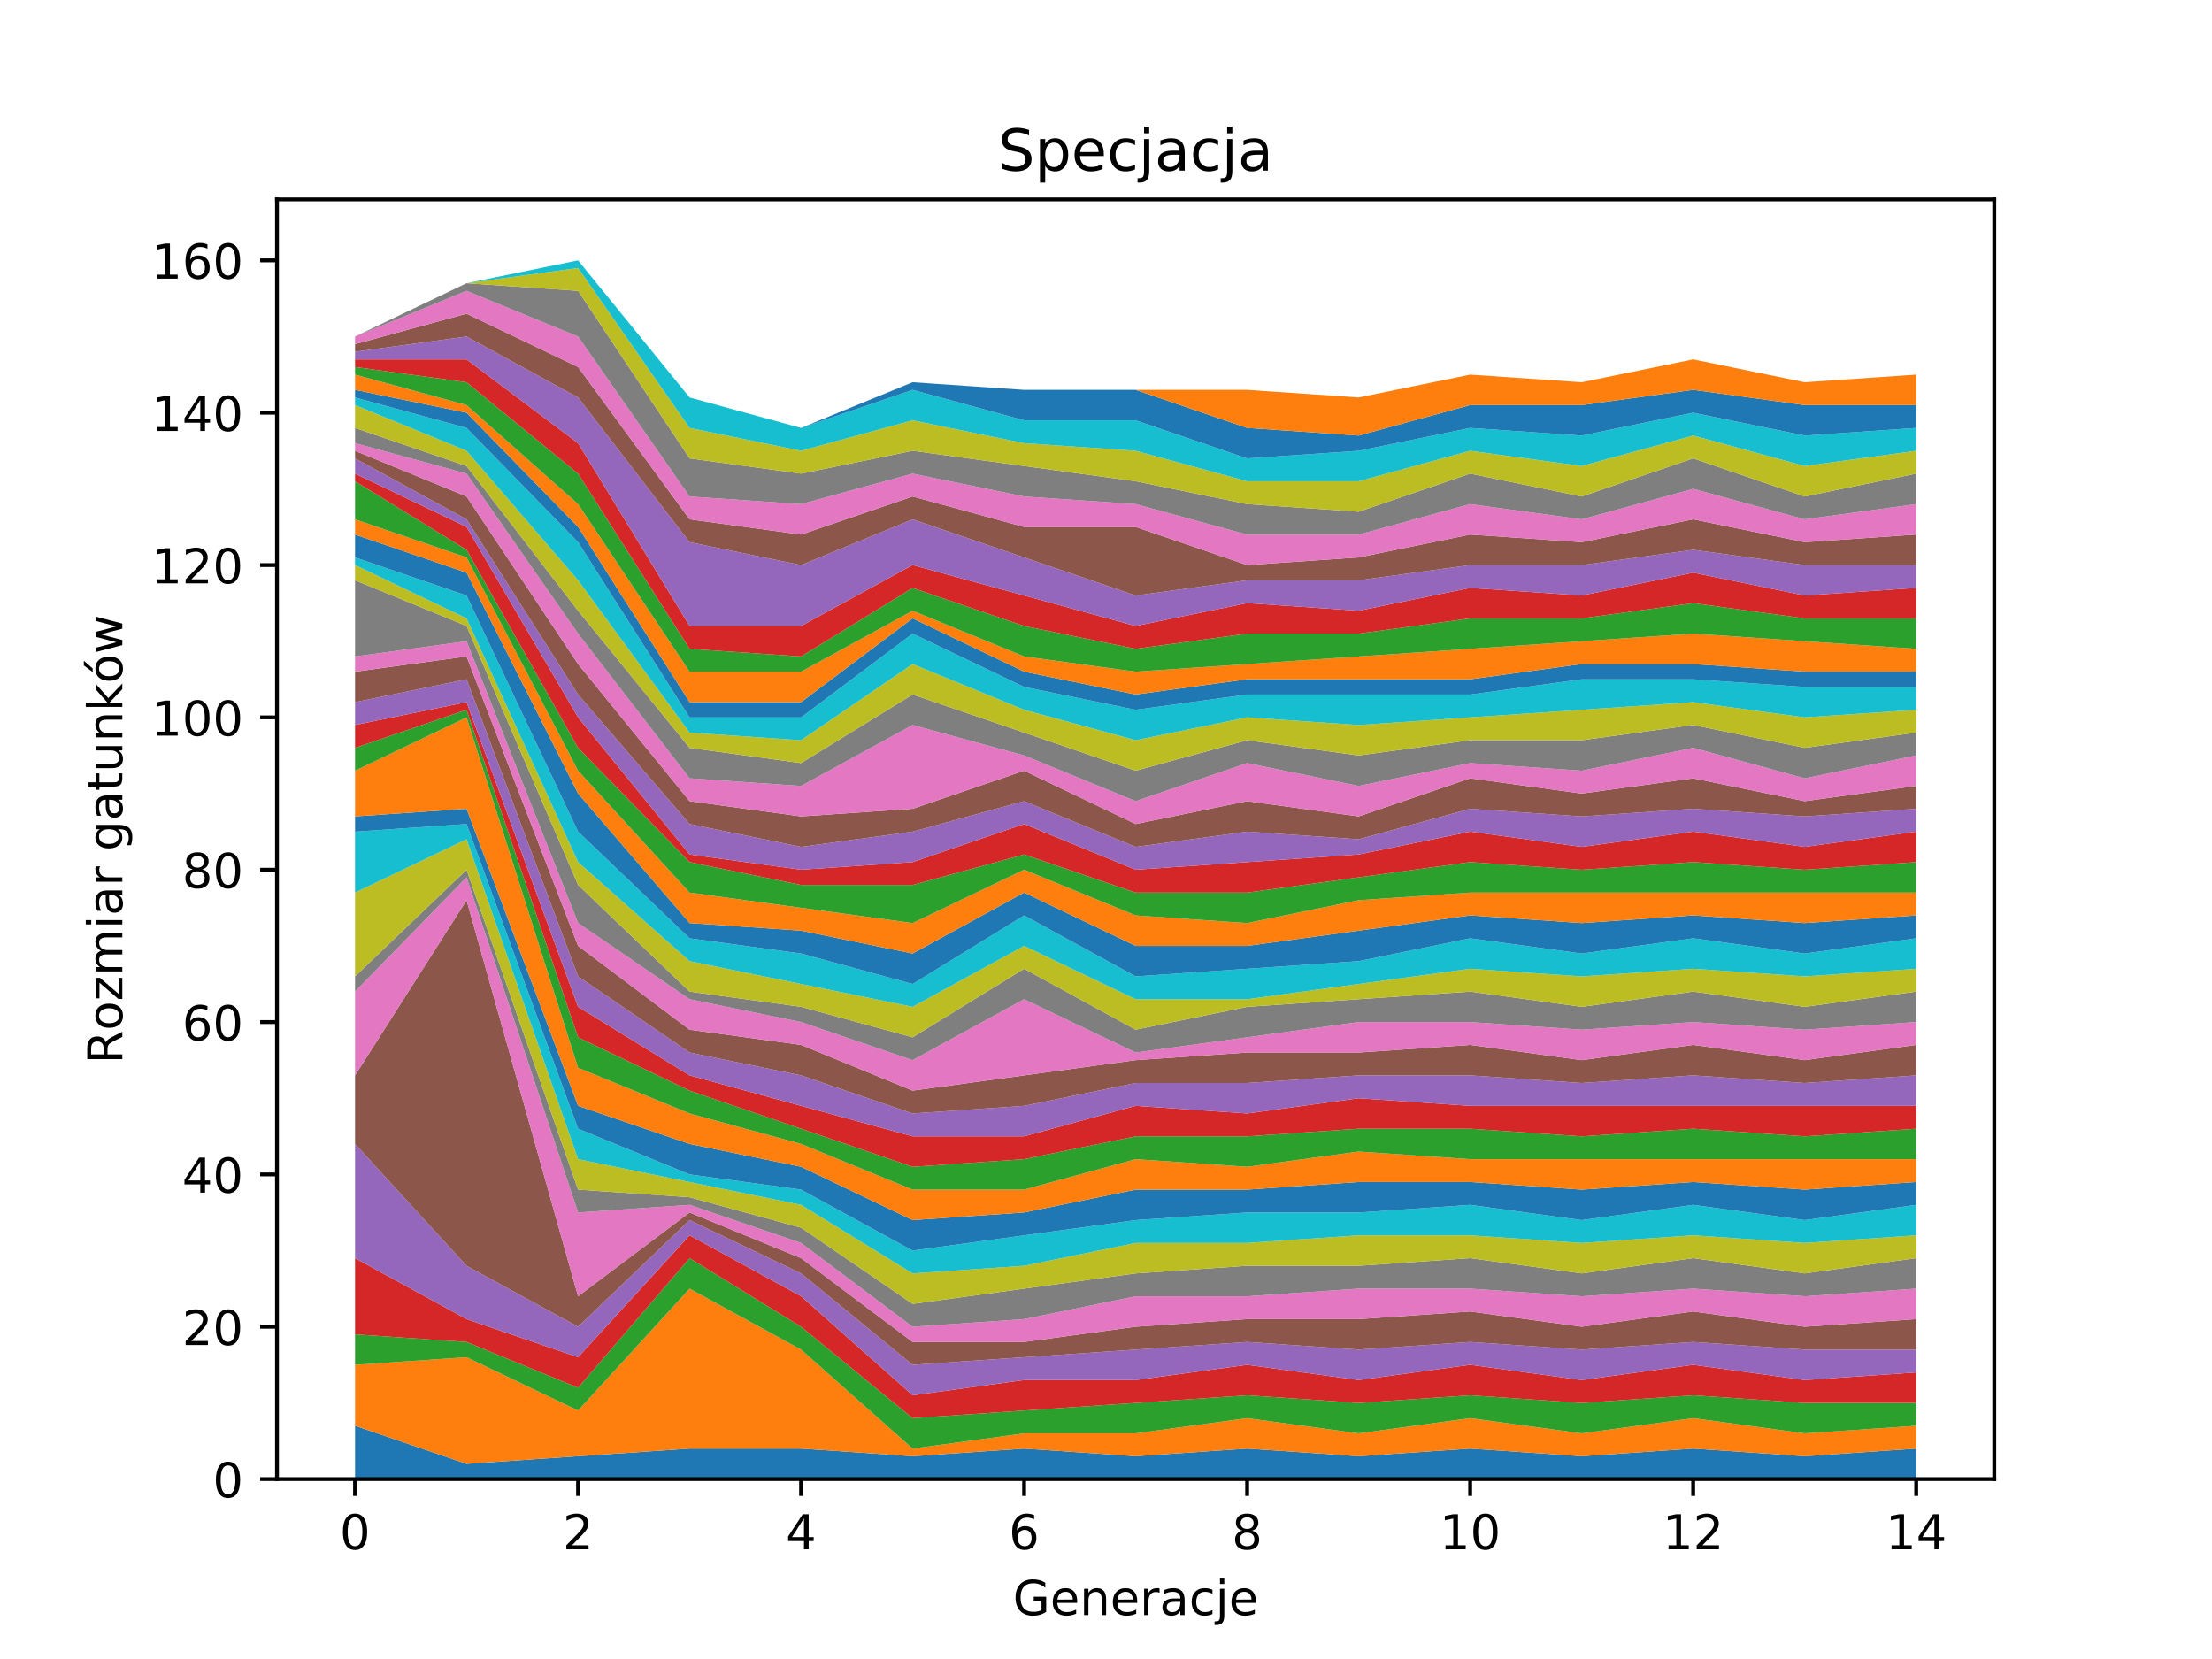 <?xml version="1.0" encoding="utf-8" standalone="no"?>
<!DOCTYPE svg PUBLIC "-//W3C//DTD SVG 1.1//EN"
  "http://www.w3.org/Graphics/SVG/1.1/DTD/svg11.dtd">
<!-- Created with matplotlib (http://matplotlib.org/) -->
<svg height="345pt" version="1.1" viewBox="0 0 460 345" width="460pt" xmlns="http://www.w3.org/2000/svg" xmlns:xlink="http://www.w3.org/1999/xlink">
 <defs>
  <style type="text/css">
*{stroke-linecap:butt;stroke-linejoin:round;}
  </style>
 </defs>
 <g id="figure_1">
  <g id="patch_1">
   <path d="M 0 345.6 
L 460.8 345.6 
L 460.8 0 
L 0 0 
z
" style="fill:#ffffff;"/>
  </g>
  <g id="axes_1">
   <g id="patch_2">
    <path d="M 57.6 307.584 
L 414.72 307.584 
L 414.72 41.472 
L 57.6 41.472 
z
" style="fill:#ffffff;"/>
   </g>
   <g id="PolyCollection_1">
    <path clip-path="url(#pd13e30956d)" d="M 73.833 296.496 
L 73.833 307.584 
L 97.022 307.584 
L 120.212 307.584 
L 143.402 307.584 
L 166.591 307.584 
L 189.781 307.584 
L 212.97 307.584 
L 236.16 307.584 
L 259.35 307.584 
L 282.539 307.584 
L 305.729 307.584 
L 328.918 307.584 
L 352.108 307.584 
L 375.298 307.584 
L 398.487 307.584 
L 398.487 301.248 
L 398.487 301.248 
L 375.298 302.832 
L 352.108 301.248 
L 328.918 302.832 
L 305.729 301.248 
L 282.539 302.832 
L 259.35 301.248 
L 236.16 302.832 
L 212.97 301.248 
L 189.781 302.832 
L 166.591 301.248 
L 143.402 301.248 
L 120.212 302.832 
L 97.022 304.416 
L 73.833 296.496 
z
" style="fill:#1f77b4;"/>
   </g>
   <g id="PolyCollection_2">
    <path clip-path="url(#pd13e30956d)" d="M 73.833 283.824 
L 73.833 296.496 
L 97.022 304.416 
L 120.212 302.832 
L 143.402 301.248 
L 166.591 301.248 
L 189.781 302.832 
L 212.97 301.248 
L 236.16 302.832 
L 259.35 301.248 
L 282.539 302.832 
L 305.729 301.248 
L 328.918 302.832 
L 352.108 301.248 
L 375.298 302.832 
L 398.487 301.248 
L 398.487 296.496 
L 398.487 296.496 
L 375.298 298.08 
L 352.108 294.912 
L 328.918 298.08 
L 305.729 294.912 
L 282.539 298.08 
L 259.35 294.912 
L 236.16 298.08 
L 212.97 298.08 
L 189.781 301.248 
L 166.591 280.656 
L 143.402 267.984 
L 120.212 293.328 
L 97.022 282.24 
L 73.833 283.824 
z
" style="fill:#ff7f0e;"/>
   </g>
   <g id="PolyCollection_3">
    <path clip-path="url(#pd13e30956d)" d="M 73.833 277.488 
L 73.833 283.824 
L 97.022 282.24 
L 120.212 293.328 
L 143.402 267.984 
L 166.591 280.656 
L 189.781 301.248 
L 212.97 298.08 
L 236.16 298.08 
L 259.35 294.912 
L 282.539 298.08 
L 305.729 294.912 
L 328.918 298.08 
L 352.108 294.912 
L 375.298 298.08 
L 398.487 296.496 
L 398.487 291.744 
L 398.487 291.744 
L 375.298 291.744 
L 352.108 290.16 
L 328.918 291.744 
L 305.729 290.16 
L 282.539 291.744 
L 259.35 290.16 
L 236.16 291.744 
L 212.97 293.328 
L 189.781 294.912 
L 166.591 275.904 
L 143.402 261.648 
L 120.212 288.576 
L 97.022 279.072 
L 73.833 277.488 
z
" style="fill:#2ca02c;"/>
   </g>
   <g id="PolyCollection_4">
    <path clip-path="url(#pd13e30956d)" d="M 73.833 261.648 
L 73.833 277.488 
L 97.022 279.072 
L 120.212 288.576 
L 143.402 261.648 
L 166.591 275.904 
L 189.781 294.912 
L 212.97 293.328 
L 236.16 291.744 
L 259.35 290.16 
L 282.539 291.744 
L 305.729 290.16 
L 328.918 291.744 
L 352.108 290.16 
L 375.298 291.744 
L 398.487 291.744 
L 398.487 285.408 
L 398.487 285.408 
L 375.298 286.992 
L 352.108 283.824 
L 328.918 286.992 
L 305.729 283.824 
L 282.539 286.992 
L 259.35 283.824 
L 236.16 286.992 
L 212.97 286.992 
L 189.781 290.16 
L 166.591 269.568 
L 143.402 256.896 
L 120.212 282.24 
L 97.022 274.32 
L 73.833 261.648 
z
" style="fill:#d62728;"/>
   </g>
   <g id="PolyCollection_5">
    <path clip-path="url(#pd13e30956d)" d="M 73.833 237.888 
L 73.833 261.648 
L 97.022 274.32 
L 120.212 282.24 
L 143.402 256.896 
L 166.591 269.568 
L 189.781 290.16 
L 212.97 286.992 
L 236.16 286.992 
L 259.35 283.824 
L 282.539 286.992 
L 305.729 283.824 
L 328.918 286.992 
L 352.108 283.824 
L 375.298 286.992 
L 398.487 285.408 
L 398.487 280.656 
L 398.487 280.656 
L 375.298 280.656 
L 352.108 279.072 
L 328.918 280.656 
L 305.729 279.072 
L 282.539 280.656 
L 259.35 279.072 
L 236.16 280.656 
L 212.97 282.24 
L 189.781 283.824 
L 166.591 264.816 
L 143.402 253.728 
L 120.212 275.904 
L 97.022 263.232 
L 73.833 237.888 
z
" style="fill:#9467bd;"/>
   </g>
   <g id="PolyCollection_6">
    <path clip-path="url(#pd13e30956d)" d="M 73.833 223.632 
L 73.833 237.888 
L 97.022 263.232 
L 120.212 275.904 
L 143.402 253.728 
L 166.591 264.816 
L 189.781 283.824 
L 212.97 282.24 
L 236.16 280.656 
L 259.35 279.072 
L 282.539 280.656 
L 305.729 279.072 
L 328.918 280.656 
L 352.108 279.072 
L 375.298 280.656 
L 398.487 280.656 
L 398.487 274.32 
L 398.487 274.32 
L 375.298 275.904 
L 352.108 272.736 
L 328.918 275.904 
L 305.729 272.736 
L 282.539 274.32 
L 259.35 274.32 
L 236.16 275.904 
L 212.97 279.072 
L 189.781 279.072 
L 166.591 261.648 
L 143.402 252.144 
L 120.212 269.568 
L 97.022 187.2 
L 73.833 223.632 
z
" style="fill:#8c564b;"/>
   </g>
   <g id="PolyCollection_7">
    <path clip-path="url(#pd13e30956d)" d="M 73.833 206.208 
L 73.833 223.632 
L 97.022 187.2 
L 120.212 269.568 
L 143.402 252.144 
L 166.591 261.648 
L 189.781 279.072 
L 212.97 279.072 
L 236.16 275.904 
L 259.35 274.32 
L 282.539 274.32 
L 305.729 272.736 
L 328.918 275.904 
L 352.108 272.736 
L 375.298 275.904 
L 398.487 274.32 
L 398.487 267.984 
L 398.487 267.984 
L 375.298 269.568 
L 352.108 267.984 
L 328.918 269.568 
L 305.729 267.984 
L 282.539 267.984 
L 259.35 269.568 
L 236.16 269.568 
L 212.97 274.32 
L 189.781 275.904 
L 166.591 258.48 
L 143.402 250.56 
L 120.212 252.144 
L 97.022 182.448 
L 73.833 206.208 
z
" style="fill:#e377c2;"/>
   </g>
   <g id="PolyCollection_8">
    <path clip-path="url(#pd13e30956d)" d="M 73.833 203.04 
L 73.833 206.208 
L 97.022 182.448 
L 120.212 252.144 
L 143.402 250.56 
L 166.591 258.48 
L 189.781 275.904 
L 212.97 274.32 
L 236.16 269.568 
L 259.35 269.568 
L 282.539 267.984 
L 305.729 267.984 
L 328.918 269.568 
L 352.108 267.984 
L 375.298 269.568 
L 398.487 267.984 
L 398.487 261.648 
L 398.487 261.648 
L 375.298 264.816 
L 352.108 261.648 
L 328.918 264.816 
L 305.729 261.648 
L 282.539 263.232 
L 259.35 263.232 
L 236.16 264.816 
L 212.97 267.984 
L 189.781 271.152 
L 166.591 255.312 
L 143.402 248.976 
L 120.212 247.392 
L 97.022 180.864 
L 73.833 203.04 
z
" style="fill:#7f7f7f;"/>
   </g>
   <g id="PolyCollection_9">
    <path clip-path="url(#pd13e30956d)" d="M 73.833 185.616 
L 73.833 203.04 
L 97.022 180.864 
L 120.212 247.392 
L 143.402 248.976 
L 166.591 255.312 
L 189.781 271.152 
L 212.97 267.984 
L 236.16 264.816 
L 259.35 263.232 
L 282.539 263.232 
L 305.729 261.648 
L 328.918 264.816 
L 352.108 261.648 
L 375.298 264.816 
L 398.487 261.648 
L 398.487 256.896 
L 398.487 256.896 
L 375.298 258.48 
L 352.108 256.896 
L 328.918 258.48 
L 305.729 256.896 
L 282.539 256.896 
L 259.35 258.48 
L 236.16 258.48 
L 212.97 263.232 
L 189.781 264.816 
L 166.591 250.56 
L 143.402 245.808 
L 120.212 241.056 
L 97.022 174.528 
L 73.833 185.616 
z
" style="fill:#bcbd22;"/>
   </g>
   <g id="PolyCollection_10">
    <path clip-path="url(#pd13e30956d)" d="M 73.833 172.944 
L 73.833 185.616 
L 97.022 174.528 
L 120.212 241.056 
L 143.402 245.808 
L 166.591 250.56 
L 189.781 264.816 
L 212.97 263.232 
L 236.16 258.48 
L 259.35 258.48 
L 282.539 256.896 
L 305.729 256.896 
L 328.918 258.48 
L 352.108 256.896 
L 375.298 258.48 
L 398.487 256.896 
L 398.487 250.56 
L 398.487 250.56 
L 375.298 253.728 
L 352.108 250.56 
L 328.918 253.728 
L 305.729 250.56 
L 282.539 252.144 
L 259.35 252.144 
L 236.16 253.728 
L 212.97 256.896 
L 189.781 260.064 
L 166.591 247.392 
L 143.402 244.224 
L 120.212 234.72 
L 97.022 171.36 
L 73.833 172.944 
z
" style="fill:#17becf;"/>
   </g>
   <g id="PolyCollection_11">
    <path clip-path="url(#pd13e30956d)" d="M 73.833 169.776 
L 73.833 172.944 
L 97.022 171.36 
L 120.212 234.72 
L 143.402 244.224 
L 166.591 247.392 
L 189.781 260.064 
L 212.97 256.896 
L 236.16 253.728 
L 259.35 252.144 
L 282.539 252.144 
L 305.729 250.56 
L 328.918 253.728 
L 352.108 250.56 
L 375.298 253.728 
L 398.487 250.56 
L 398.487 245.808 
L 398.487 245.808 
L 375.298 247.392 
L 352.108 245.808 
L 328.918 247.392 
L 305.729 245.808 
L 282.539 245.808 
L 259.35 247.392 
L 236.16 247.392 
L 212.97 252.144 
L 189.781 253.728 
L 166.591 242.64 
L 143.402 237.888 
L 120.212 229.968 
L 97.022 168.192 
L 73.833 169.776 
z
" style="fill:#1f77b4;"/>
   </g>
   <g id="PolyCollection_12">
    <path clip-path="url(#pd13e30956d)" d="M 73.833 160.272 
L 73.833 169.776 
L 97.022 168.192 
L 120.212 229.968 
L 143.402 237.888 
L 166.591 242.64 
L 189.781 253.728 
L 212.97 252.144 
L 236.16 247.392 
L 259.35 247.392 
L 282.539 245.808 
L 305.729 245.808 
L 328.918 247.392 
L 352.108 245.808 
L 375.298 247.392 
L 398.487 245.808 
L 398.487 241.056 
L 398.487 241.056 
L 375.298 241.056 
L 352.108 241.056 
L 328.918 241.056 
L 305.729 241.056 
L 282.539 239.472 
L 259.35 242.64 
L 236.16 241.056 
L 212.97 247.392 
L 189.781 247.392 
L 166.591 237.888 
L 143.402 231.552 
L 120.212 222.048 
L 97.022 149.184 
L 73.833 160.272 
z
" style="fill:#ff7f0e;"/>
   </g>
   <g id="PolyCollection_13">
    <path clip-path="url(#pd13e30956d)" d="M 73.833 155.52 
L 73.833 160.272 
L 97.022 149.184 
L 120.212 222.048 
L 143.402 231.552 
L 166.591 237.888 
L 189.781 247.392 
L 212.97 247.392 
L 236.16 241.056 
L 259.35 242.64 
L 282.539 239.472 
L 305.729 241.056 
L 328.918 241.056 
L 352.108 241.056 
L 375.298 241.056 
L 398.487 241.056 
L 398.487 234.72 
L 398.487 234.72 
L 375.298 236.304 
L 352.108 234.72 
L 328.918 236.304 
L 305.729 234.72 
L 282.539 234.72 
L 259.35 236.304 
L 236.16 236.304 
L 212.97 241.056 
L 189.781 242.64 
L 166.591 234.72 
L 143.402 226.8 
L 120.212 215.712 
L 97.022 147.6 
L 73.833 155.52 
z
" style="fill:#2ca02c;"/>
   </g>
   <g id="PolyCollection_14">
    <path clip-path="url(#pd13e30956d)" d="M 73.833 150.768 
L 73.833 155.52 
L 97.022 147.6 
L 120.212 215.712 
L 143.402 226.8 
L 166.591 234.72 
L 189.781 242.64 
L 212.97 241.056 
L 236.16 236.304 
L 259.35 236.304 
L 282.539 234.72 
L 305.729 234.72 
L 328.918 236.304 
L 352.108 234.72 
L 375.298 236.304 
L 398.487 234.72 
L 398.487 229.968 
L 398.487 229.968 
L 375.298 229.968 
L 352.108 229.968 
L 328.918 229.968 
L 305.729 229.968 
L 282.539 228.384 
L 259.35 231.552 
L 236.16 229.968 
L 212.97 236.304 
L 189.781 236.304 
L 166.591 229.968 
L 143.402 223.632 
L 120.212 209.376 
L 97.022 146.016 
L 73.833 150.768 
z
" style="fill:#d62728;"/>
   </g>
   <g id="PolyCollection_15">
    <path clip-path="url(#pd13e30956d)" d="M 73.833 146.016 
L 73.833 150.768 
L 97.022 146.016 
L 120.212 209.376 
L 143.402 223.632 
L 166.591 229.968 
L 189.781 236.304 
L 212.97 236.304 
L 236.16 229.968 
L 259.35 231.552 
L 282.539 228.384 
L 305.729 229.968 
L 328.918 229.968 
L 352.108 229.968 
L 375.298 229.968 
L 398.487 229.968 
L 398.487 223.632 
L 398.487 223.632 
L 375.298 225.216 
L 352.108 223.632 
L 328.918 225.216 
L 305.729 223.632 
L 282.539 223.632 
L 259.35 225.216 
L 236.16 225.216 
L 212.97 229.968 
L 189.781 231.552 
L 166.591 223.632 
L 143.402 218.88 
L 120.212 203.04 
L 97.022 141.264 
L 73.833 146.016 
z
" style="fill:#9467bd;"/>
   </g>
   <g id="PolyCollection_16">
    <path clip-path="url(#pd13e30956d)" d="M 73.833 139.68 
L 73.833 146.016 
L 97.022 141.264 
L 120.212 203.04 
L 143.402 218.88 
L 166.591 223.632 
L 189.781 231.552 
L 212.97 229.968 
L 236.16 225.216 
L 259.35 225.216 
L 282.539 223.632 
L 305.729 223.632 
L 328.918 225.216 
L 352.108 223.632 
L 375.298 225.216 
L 398.487 223.632 
L 398.487 217.296 
L 398.487 217.296 
L 375.298 220.464 
L 352.108 217.296 
L 328.918 220.464 
L 305.729 217.296 
L 282.539 218.88 
L 259.35 218.88 
L 236.16 220.464 
L 212.97 223.632 
L 189.781 226.8 
L 166.591 217.296 
L 143.402 214.128 
L 120.212 196.704 
L 97.022 136.512 
L 73.833 139.68 
z
" style="fill:#8c564b;"/>
   </g>
   <g id="PolyCollection_17">
    <path clip-path="url(#pd13e30956d)" d="M 73.833 136.512 
L 73.833 139.68 
L 97.022 136.512 
L 120.212 196.704 
L 143.402 214.128 
L 166.591 217.296 
L 189.781 226.8 
L 212.97 223.632 
L 236.16 220.464 
L 259.35 218.88 
L 282.539 218.88 
L 305.729 217.296 
L 328.918 220.464 
L 352.108 217.296 
L 375.298 220.464 
L 398.487 217.296 
L 398.487 212.544 
L 398.487 212.544 
L 375.298 214.128 
L 352.108 212.544 
L 328.918 214.128 
L 305.729 212.544 
L 282.539 212.544 
L 259.35 215.712 
L 236.16 218.88 
L 212.97 207.792 
L 189.781 220.464 
L 166.591 212.544 
L 143.402 207.792 
L 120.212 191.952 
L 97.022 133.344 
L 73.833 136.512 
z
" style="fill:#e377c2;"/>
   </g>
   <g id="PolyCollection_18">
    <path clip-path="url(#pd13e30956d)" d="M 73.833 120.672 
L 73.833 136.512 
L 97.022 133.344 
L 120.212 191.952 
L 143.402 207.792 
L 166.591 212.544 
L 189.781 220.464 
L 212.97 207.792 
L 236.16 218.88 
L 259.35 215.712 
L 282.539 212.544 
L 305.729 212.544 
L 328.918 214.128 
L 352.108 212.544 
L 375.298 214.128 
L 398.487 212.544 
L 398.487 206.208 
L 398.487 206.208 
L 375.298 209.376 
L 352.108 206.208 
L 328.918 209.376 
L 305.729 206.208 
L 282.539 207.792 
L 259.35 209.376 
L 236.16 214.128 
L 212.97 201.456 
L 189.781 215.712 
L 166.591 209.376 
L 143.402 206.208 
L 120.212 184.032 
L 97.022 130.176 
L 73.833 120.672 
z
" style="fill:#7f7f7f;"/>
   </g>
   <g id="PolyCollection_19">
    <path clip-path="url(#pd13e30956d)" d="M 73.833 117.504 
L 73.833 120.672 
L 97.022 130.176 
L 120.212 184.032 
L 143.402 206.208 
L 166.591 209.376 
L 189.781 215.712 
L 212.97 201.456 
L 236.16 214.128 
L 259.35 209.376 
L 282.539 207.792 
L 305.729 206.208 
L 328.918 209.376 
L 352.108 206.208 
L 375.298 209.376 
L 398.487 206.208 
L 398.487 201.456 
L 398.487 201.456 
L 375.298 203.04 
L 352.108 201.456 
L 328.918 203.04 
L 305.729 201.456 
L 282.539 204.624 
L 259.35 207.792 
L 236.16 207.792 
L 212.97 196.704 
L 189.781 209.376 
L 166.591 204.624 
L 143.402 199.872 
L 120.212 179.28 
L 97.022 128.592 
L 73.833 117.504 
z
" style="fill:#bcbd22;"/>
   </g>
   <g id="PolyCollection_20">
    <path clip-path="url(#pd13e30956d)" d="M 73.833 115.92 
L 73.833 117.504 
L 97.022 128.592 
L 120.212 179.28 
L 143.402 199.872 
L 166.591 204.624 
L 189.781 209.376 
L 212.97 196.704 
L 236.16 207.792 
L 259.35 207.792 
L 282.539 204.624 
L 305.729 201.456 
L 328.918 203.04 
L 352.108 201.456 
L 375.298 203.04 
L 398.487 201.456 
L 398.487 195.12 
L 398.487 195.12 
L 375.298 198.288 
L 352.108 195.12 
L 328.918 198.288 
L 305.729 195.12 
L 282.539 199.872 
L 259.35 201.456 
L 236.16 203.04 
L 212.97 190.368 
L 189.781 204.624 
L 166.591 198.288 
L 143.402 195.12 
L 120.212 172.944 
L 97.022 123.84 
L 73.833 115.92 
z
" style="fill:#17becf;"/>
   </g>
   <g id="PolyCollection_21">
    <path clip-path="url(#pd13e30956d)" d="M 73.833 111.168 
L 73.833 115.92 
L 97.022 123.84 
L 120.212 172.944 
L 143.402 195.12 
L 166.591 198.288 
L 189.781 204.624 
L 212.97 190.368 
L 236.16 203.04 
L 259.35 201.456 
L 282.539 199.872 
L 305.729 195.12 
L 328.918 198.288 
L 352.108 195.12 
L 375.298 198.288 
L 398.487 195.12 
L 398.487 190.368 
L 398.487 190.368 
L 375.298 191.952 
L 352.108 190.368 
L 328.918 191.952 
L 305.729 190.368 
L 282.539 193.536 
L 259.35 196.704 
L 236.16 196.704 
L 212.97 185.616 
L 189.781 198.288 
L 166.591 193.536 
L 143.402 191.952 
L 120.212 165.024 
L 97.022 119.088 
L 73.833 111.168 
z
" style="fill:#1f77b4;"/>
   </g>
   <g id="PolyCollection_22">
    <path clip-path="url(#pd13e30956d)" d="M 73.833 108 
L 73.833 111.168 
L 97.022 119.088 
L 120.212 165.024 
L 143.402 191.952 
L 166.591 193.536 
L 189.781 198.288 
L 212.97 185.616 
L 236.16 196.704 
L 259.35 196.704 
L 282.539 193.536 
L 305.729 190.368 
L 328.918 191.952 
L 352.108 190.368 
L 375.298 191.952 
L 398.487 190.368 
L 398.487 185.616 
L 398.487 185.616 
L 375.298 185.616 
L 352.108 185.616 
L 328.918 185.616 
L 305.729 185.616 
L 282.539 187.2 
L 259.35 191.952 
L 236.16 190.368 
L 212.97 180.864 
L 189.781 191.952 
L 166.591 188.784 
L 143.402 185.616 
L 120.212 160.272 
L 97.022 115.92 
L 73.833 108 
z
" style="fill:#ff7f0e;"/>
   </g>
   <g id="PolyCollection_23">
    <path clip-path="url(#pd13e30956d)" d="M 73.833 100.08 
L 73.833 108 
L 97.022 115.92 
L 120.212 160.272 
L 143.402 185.616 
L 166.591 188.784 
L 189.781 191.952 
L 212.97 180.864 
L 236.16 190.368 
L 259.35 191.952 
L 282.539 187.2 
L 305.729 185.616 
L 328.918 185.616 
L 352.108 185.616 
L 375.298 185.616 
L 398.487 185.616 
L 398.487 179.28 
L 398.487 179.28 
L 375.298 180.864 
L 352.108 179.28 
L 328.918 180.864 
L 305.729 179.28 
L 282.539 182.448 
L 259.35 185.616 
L 236.16 185.616 
L 212.97 177.696 
L 189.781 184.032 
L 166.591 184.032 
L 143.402 179.28 
L 120.212 155.52 
L 97.022 114.336 
L 73.833 100.08 
z
" style="fill:#2ca02c;"/>
   </g>
   <g id="PolyCollection_24">
    <path clip-path="url(#pd13e30956d)" d="M 73.833 98.496 
L 73.833 100.08 
L 97.022 114.336 
L 120.212 155.52 
L 143.402 179.28 
L 166.591 184.032 
L 189.781 184.032 
L 212.97 177.696 
L 236.16 185.616 
L 259.35 185.616 
L 282.539 182.448 
L 305.729 179.28 
L 328.918 180.864 
L 352.108 179.28 
L 375.298 180.864 
L 398.487 179.28 
L 398.487 172.944 
L 398.487 172.944 
L 375.298 176.112 
L 352.108 172.944 
L 328.918 176.112 
L 305.729 172.944 
L 282.539 177.696 
L 259.35 179.28 
L 236.16 180.864 
L 212.97 171.36 
L 189.781 179.28 
L 166.591 180.864 
L 143.402 177.696 
L 120.212 149.184 
L 97.022 109.584 
L 73.833 98.496 
z
" style="fill:#d62728;"/>
   </g>
   <g id="PolyCollection_25">
    <path clip-path="url(#pd13e30956d)" d="M 73.833 95.328 
L 73.833 98.496 
L 97.022 109.584 
L 120.212 149.184 
L 143.402 177.696 
L 166.591 180.864 
L 189.781 179.28 
L 212.97 171.36 
L 236.16 180.864 
L 259.35 179.28 
L 282.539 177.696 
L 305.729 172.944 
L 328.918 176.112 
L 352.108 172.944 
L 375.298 176.112 
L 398.487 172.944 
L 398.487 168.192 
L 398.487 168.192 
L 375.298 169.776 
L 352.108 168.192 
L 328.918 169.776 
L 305.729 168.192 
L 282.539 174.528 
L 259.35 172.944 
L 236.16 176.112 
L 212.97 166.608 
L 189.781 172.944 
L 166.591 176.112 
L 143.402 171.36 
L 120.212 144.432 
L 97.022 108 
L 73.833 95.328 
z
" style="fill:#9467bd;"/>
   </g>
   <g id="PolyCollection_26">
    <path clip-path="url(#pd13e30956d)" d="M 73.833 93.744 
L 73.833 95.328 
L 97.022 108 
L 120.212 144.432 
L 143.402 171.36 
L 166.591 176.112 
L 189.781 172.944 
L 212.97 166.608 
L 236.16 176.112 
L 259.35 172.944 
L 282.539 174.528 
L 305.729 168.192 
L 328.918 169.776 
L 352.108 168.192 
L 375.298 169.776 
L 398.487 168.192 
L 398.487 163.44 
L 398.487 163.44 
L 375.298 166.608 
L 352.108 161.856 
L 328.918 165.024 
L 305.729 161.856 
L 282.539 169.776 
L 259.35 166.608 
L 236.16 171.36 
L 212.97 160.272 
L 189.781 168.192 
L 166.591 169.776 
L 143.402 166.608 
L 120.212 138.096 
L 97.022 103.248 
L 73.833 93.744 
z
" style="fill:#8c564b;"/>
   </g>
   <g id="PolyCollection_27">
    <path clip-path="url(#pd13e30956d)" d="M 73.833 92.16 
L 73.833 93.744 
L 97.022 103.248 
L 120.212 138.096 
L 143.402 166.608 
L 166.591 169.776 
L 189.781 168.192 
L 212.97 160.272 
L 236.16 171.36 
L 259.35 166.608 
L 282.539 169.776 
L 305.729 161.856 
L 328.918 165.024 
L 352.108 161.856 
L 375.298 166.608 
L 398.487 163.44 
L 398.487 157.104 
L 398.487 157.104 
L 375.298 161.856 
L 352.108 155.52 
L 328.918 160.272 
L 305.729 158.688 
L 282.539 163.44 
L 259.35 158.688 
L 236.16 166.608 
L 212.97 157.104 
L 189.781 150.768 
L 166.591 163.44 
L 143.402 161.856 
L 120.212 131.76 
L 97.022 98.496 
L 73.833 92.16 
z
" style="fill:#e377c2;"/>
   </g>
   <g id="PolyCollection_28">
    <path clip-path="url(#pd13e30956d)" d="M 73.833 88.992 
L 73.833 92.16 
L 97.022 98.496 
L 120.212 131.76 
L 143.402 161.856 
L 166.591 163.44 
L 189.781 150.768 
L 212.97 157.104 
L 236.16 166.608 
L 259.35 158.688 
L 282.539 163.44 
L 305.729 158.688 
L 328.918 160.272 
L 352.108 155.52 
L 375.298 161.856 
L 398.487 157.104 
L 398.487 152.352 
L 398.487 152.352 
L 375.298 155.52 
L 352.108 150.768 
L 328.918 153.936 
L 305.729 153.936 
L 282.539 157.104 
L 259.35 153.936 
L 236.16 160.272 
L 212.97 152.352 
L 189.781 144.432 
L 166.591 158.688 
L 143.402 155.52 
L 120.212 127.008 
L 97.022 96.912 
L 73.833 88.992 
z
" style="fill:#7f7f7f;"/>
   </g>
   <g id="PolyCollection_29">
    <path clip-path="url(#pd13e30956d)" d="M 73.833 84.24 
L 73.833 88.992 
L 97.022 96.912 
L 120.212 127.008 
L 143.402 155.52 
L 166.591 158.688 
L 189.781 144.432 
L 212.97 152.352 
L 236.16 160.272 
L 259.35 153.936 
L 282.539 157.104 
L 305.729 153.936 
L 328.918 153.936 
L 352.108 150.768 
L 375.298 155.52 
L 398.487 152.352 
L 398.487 147.6 
L 398.487 147.6 
L 375.298 149.184 
L 352.108 146.016 
L 328.918 147.6 
L 305.729 149.184 
L 282.539 150.768 
L 259.35 149.184 
L 236.16 153.936 
L 212.97 147.6 
L 189.781 138.096 
L 166.591 153.936 
L 143.402 152.352 
L 120.212 120.672 
L 97.022 93.744 
L 73.833 84.24 
z
" style="fill:#bcbd22;"/>
   </g>
   <g id="PolyCollection_30">
    <path clip-path="url(#pd13e30956d)" d="M 73.833 82.656 
L 73.833 84.24 
L 97.022 93.744 
L 120.212 120.672 
L 143.402 152.352 
L 166.591 153.936 
L 189.781 138.096 
L 212.97 147.6 
L 236.16 153.936 
L 259.35 149.184 
L 282.539 150.768 
L 305.729 149.184 
L 328.918 147.6 
L 352.108 146.016 
L 375.298 149.184 
L 398.487 147.6 
L 398.487 142.848 
L 398.487 142.848 
L 375.298 142.848 
L 352.108 141.264 
L 328.918 141.264 
L 305.729 144.432 
L 282.539 144.432 
L 259.35 144.432 
L 236.16 147.6 
L 212.97 142.848 
L 189.781 131.76 
L 166.591 149.184 
L 143.402 149.184 
L 120.212 112.752 
L 97.022 88.992 
L 73.833 82.656 
z
" style="fill:#17becf;"/>
   </g>
   <g id="PolyCollection_31">
    <path clip-path="url(#pd13e30956d)" d="M 73.833 81.072 
L 73.833 82.656 
L 97.022 88.992 
L 120.212 112.752 
L 143.402 149.184 
L 166.591 149.184 
L 189.781 131.76 
L 212.97 142.848 
L 236.16 147.6 
L 259.35 144.432 
L 282.539 144.432 
L 305.729 144.432 
L 328.918 141.264 
L 352.108 141.264 
L 375.298 142.848 
L 398.487 142.848 
L 398.487 139.68 
L 398.487 139.68 
L 375.298 139.68 
L 352.108 138.096 
L 328.918 138.096 
L 305.729 141.264 
L 282.539 141.264 
L 259.35 141.264 
L 236.16 144.432 
L 212.97 139.68 
L 189.781 128.592 
L 166.591 146.016 
L 143.402 146.016 
L 120.212 109.584 
L 97.022 85.824 
L 73.833 81.072 
z
" style="fill:#1f77b4;"/>
   </g>
   <g id="PolyCollection_32">
    <path clip-path="url(#pd13e30956d)" d="M 73.833 77.904 
L 73.833 81.072 
L 97.022 85.824 
L 120.212 109.584 
L 143.402 146.016 
L 166.591 146.016 
L 189.781 128.592 
L 212.97 139.68 
L 236.16 144.432 
L 259.35 141.264 
L 282.539 141.264 
L 305.729 141.264 
L 328.918 138.096 
L 352.108 138.096 
L 375.298 139.68 
L 398.487 139.68 
L 398.487 134.928 
L 398.487 134.928 
L 375.298 133.344 
L 352.108 131.76 
L 328.918 133.344 
L 305.729 134.928 
L 282.539 136.512 
L 259.35 138.096 
L 236.16 139.68 
L 212.97 136.512 
L 189.781 127.008 
L 166.591 139.68 
L 143.402 139.68 
L 120.212 104.832 
L 97.022 84.24 
L 73.833 77.904 
z
" style="fill:#ff7f0e;"/>
   </g>
   <g id="PolyCollection_33">
    <path clip-path="url(#pd13e30956d)" d="M 73.833 76.32 
L 73.833 77.904 
L 97.022 84.24 
L 120.212 104.832 
L 143.402 139.68 
L 166.591 139.68 
L 189.781 127.008 
L 212.97 136.512 
L 236.16 139.68 
L 259.35 138.096 
L 282.539 136.512 
L 305.729 134.928 
L 328.918 133.344 
L 352.108 131.76 
L 375.298 133.344 
L 398.487 134.928 
L 398.487 128.592 
L 398.487 128.592 
L 375.298 128.592 
L 352.108 125.424 
L 328.918 128.592 
L 305.729 128.592 
L 282.539 131.76 
L 259.35 131.76 
L 236.16 134.928 
L 212.97 130.176 
L 189.781 122.256 
L 166.591 136.512 
L 143.402 134.928 
L 120.212 98.496 
L 97.022 79.488 
L 73.833 76.32 
z
" style="fill:#2ca02c;"/>
   </g>
   <g id="PolyCollection_34">
    <path clip-path="url(#pd13e30956d)" d="M 73.833 74.736 
L 73.833 76.32 
L 97.022 79.488 
L 120.212 98.496 
L 143.402 134.928 
L 166.591 136.512 
L 189.781 122.256 
L 212.97 130.176 
L 236.16 134.928 
L 259.35 131.76 
L 282.539 131.76 
L 305.729 128.592 
L 328.918 128.592 
L 352.108 125.424 
L 375.298 128.592 
L 398.487 128.592 
L 398.487 122.256 
L 398.487 122.256 
L 375.298 123.84 
L 352.108 119.088 
L 328.918 123.84 
L 305.729 122.256 
L 282.539 127.008 
L 259.35 125.424 
L 236.16 130.176 
L 212.97 123.84 
L 189.781 117.504 
L 166.591 130.176 
L 143.402 130.176 
L 120.212 92.16 
L 97.022 74.736 
L 73.833 74.736 
z
" style="fill:#d62728;"/>
   </g>
   <g id="PolyCollection_35">
    <path clip-path="url(#pd13e30956d)" d="M 73.833 73.152 
L 73.833 74.736 
L 97.022 74.736 
L 120.212 92.16 
L 143.402 130.176 
L 166.591 130.176 
L 189.781 117.504 
L 212.97 123.84 
L 236.16 130.176 
L 259.35 125.424 
L 282.539 127.008 
L 305.729 122.256 
L 328.918 123.84 
L 352.108 119.088 
L 375.298 123.84 
L 398.487 122.256 
L 398.487 117.504 
L 398.487 117.504 
L 375.298 117.504 
L 352.108 114.336 
L 328.918 117.504 
L 305.729 117.504 
L 282.539 120.672 
L 259.35 120.672 
L 236.16 123.84 
L 212.97 115.92 
L 189.781 108 
L 166.591 117.504 
L 143.402 112.752 
L 120.212 82.656 
L 97.022 69.984 
L 73.833 73.152 
z
" style="fill:#9467bd;"/>
   </g>
   <g id="PolyCollection_36">
    <path clip-path="url(#pd13e30956d)" d="M 73.833 71.568 
L 73.833 73.152 
L 97.022 69.984 
L 120.212 82.656 
L 143.402 112.752 
L 166.591 117.504 
L 189.781 108 
L 212.97 115.92 
L 236.16 123.84 
L 259.35 120.672 
L 282.539 120.672 
L 305.729 117.504 
L 328.918 117.504 
L 352.108 114.336 
L 375.298 117.504 
L 398.487 117.504 
L 398.487 111.168 
L 398.487 111.168 
L 375.298 112.752 
L 352.108 108 
L 328.918 112.752 
L 305.729 111.168 
L 282.539 115.92 
L 259.35 117.504 
L 236.16 109.584 
L 212.97 109.584 
L 189.781 103.248 
L 166.591 111.168 
L 143.402 108 
L 120.212 76.32 
L 97.022 65.232 
L 73.833 71.568 
z
" style="fill:#8c564b;"/>
   </g>
   <g id="PolyCollection_37">
    <path clip-path="url(#pd13e30956d)" d="M 73.833 69.984 
L 73.833 71.568 
L 97.022 65.232 
L 120.212 76.32 
L 143.402 108 
L 166.591 111.168 
L 189.781 103.248 
L 212.97 109.584 
L 236.16 109.584 
L 259.35 117.504 
L 282.539 115.92 
L 305.729 111.168 
L 328.918 112.752 
L 352.108 108 
L 375.298 112.752 
L 398.487 111.168 
L 398.487 104.832 
L 398.487 104.832 
L 375.298 108 
L 352.108 101.664 
L 328.918 108 
L 305.729 104.832 
L 282.539 111.168 
L 259.35 111.168 
L 236.16 104.832 
L 212.97 103.248 
L 189.781 98.496 
L 166.591 104.832 
L 143.402 103.248 
L 120.212 69.984 
L 97.022 60.48 
L 73.833 69.984 
z
" style="fill:#e377c2;"/>
   </g>
   <g id="PolyCollection_38">
    <path clip-path="url(#pd13e30956d)" d="M 73.833 69.984 
L 73.833 69.984 
L 97.022 60.48 
L 120.212 69.984 
L 143.402 103.248 
L 166.591 104.832 
L 189.781 98.496 
L 212.97 103.248 
L 236.16 104.832 
L 259.35 111.168 
L 282.539 111.168 
L 305.729 104.832 
L 328.918 108 
L 352.108 101.664 
L 375.298 108 
L 398.487 104.832 
L 398.487 98.496 
L 398.487 98.496 
L 375.298 103.248 
L 352.108 95.328 
L 328.918 103.248 
L 305.729 98.496 
L 282.539 106.416 
L 259.35 104.832 
L 236.16 100.08 
L 212.97 96.912 
L 189.781 93.744 
L 166.591 98.496 
L 143.402 95.328 
L 120.212 60.48 
L 97.022 58.896 
L 73.833 69.984 
z
" style="fill:#7f7f7f;"/>
   </g>
   <g id="PolyCollection_39">
    <path clip-path="url(#pd13e30956d)" d="M 73.833 69.984 
L 73.833 69.984 
L 97.022 58.896 
L 120.212 60.48 
L 143.402 95.328 
L 166.591 98.496 
L 189.781 93.744 
L 212.97 96.912 
L 236.16 100.08 
L 259.35 104.832 
L 282.539 106.416 
L 305.729 98.496 
L 328.918 103.248 
L 352.108 95.328 
L 375.298 103.248 
L 398.487 98.496 
L 398.487 93.744 
L 398.487 93.744 
L 375.298 96.912 
L 352.108 90.576 
L 328.918 96.912 
L 305.729 93.744 
L 282.539 100.08 
L 259.35 100.08 
L 236.16 93.744 
L 212.97 92.16 
L 189.781 87.408 
L 166.591 93.744 
L 143.402 88.992 
L 120.212 55.728 
L 97.022 58.896 
L 73.833 69.984 
z
" style="fill:#bcbd22;"/>
   </g>
   <g id="PolyCollection_40">
    <path clip-path="url(#pd13e30956d)" d="M 73.833 69.984 
L 73.833 69.984 
L 97.022 58.896 
L 120.212 55.728 
L 143.402 88.992 
L 166.591 93.744 
L 189.781 87.408 
L 212.97 92.16 
L 236.16 93.744 
L 259.35 100.08 
L 282.539 100.08 
L 305.729 93.744 
L 328.918 96.912 
L 352.108 90.576 
L 375.298 96.912 
L 398.487 93.744 
L 398.487 88.992 
L 398.487 88.992 
L 375.298 90.576 
L 352.108 85.824 
L 328.918 90.576 
L 305.729 88.992 
L 282.539 93.744 
L 259.35 95.328 
L 236.16 87.408 
L 212.97 87.408 
L 189.781 81.072 
L 166.591 88.992 
L 143.402 82.656 
L 120.212 54.144 
L 97.022 58.896 
L 73.833 69.984 
z
" style="fill:#17becf;"/>
   </g>
   <g id="PolyCollection_41">
    <path clip-path="url(#pd13e30956d)" d="M 73.833 69.984 
L 73.833 69.984 
L 97.022 58.896 
L 120.212 54.144 
L 143.402 82.656 
L 166.591 88.992 
L 189.781 81.072 
L 212.97 87.408 
L 236.16 87.408 
L 259.35 95.328 
L 282.539 93.744 
L 305.729 88.992 
L 328.918 90.576 
L 352.108 85.824 
L 375.298 90.576 
L 398.487 88.992 
L 398.487 84.24 
L 398.487 84.24 
L 375.298 84.24 
L 352.108 81.072 
L 328.918 84.24 
L 305.729 84.24 
L 282.539 90.576 
L 259.35 88.992 
L 236.16 81.072 
L 212.97 81.072 
L 189.781 79.488 
L 166.591 88.992 
L 143.402 82.656 
L 120.212 54.144 
L 97.022 58.896 
L 73.833 69.984 
z
" style="fill:#1f77b4;"/>
   </g>
   <g id="PolyCollection_42">
    <path clip-path="url(#pd13e30956d)" d="M 73.833 69.984 
L 73.833 69.984 
L 97.022 58.896 
L 120.212 54.144 
L 143.402 82.656 
L 166.591 88.992 
L 189.781 79.488 
L 212.97 81.072 
L 236.16 81.072 
L 259.35 88.992 
L 282.539 90.576 
L 305.729 84.24 
L 328.918 84.24 
L 352.108 81.072 
L 375.298 84.24 
L 398.487 84.24 
L 398.487 77.904 
L 398.487 77.904 
L 375.298 79.488 
L 352.108 74.736 
L 328.918 79.488 
L 305.729 77.904 
L 282.539 82.656 
L 259.35 81.072 
L 236.16 81.072 
L 212.97 81.072 
L 189.781 79.488 
L 166.591 88.992 
L 143.402 82.656 
L 120.212 54.144 
L 97.022 58.896 
L 73.833 69.984 
z
" style="fill:#ff7f0e;"/>
   </g>
   <g id="matplotlib.axis_1">
    <g id="xtick_1">
     <g id="line2d_1">
      <defs>
       <path d="M 0 0 
L 0 3.5 
" id="m6a28f8f650" style="stroke:#000000;stroke-width:0.8;"/>
      </defs>
      <g>
       <use style="stroke:#000000;stroke-width:0.8;" x="73.833" xlink:href="#m6a28f8f650" y="307.584"/>
      </g>
     </g>
     <g id="text_1">
      <!-- 0 -->
      <defs>
       <path d="M 31.781 66.406 
Q 24.172 66.406 20.328 58.906 
Q 16.5 51.422 16.5 36.375 
Q 16.5 21.391 20.328 13.891 
Q 24.172 6.391 31.781 6.391 
Q 39.453 6.391 43.281 13.891 
Q 47.125 21.391 47.125 36.375 
Q 47.125 51.422 43.281 58.906 
Q 39.453 66.406 31.781 66.406 
z
M 31.781 74.219 
Q 44.047 74.219 50.516 64.516 
Q 56.984 54.828 56.984 36.375 
Q 56.984 17.969 50.516 8.266 
Q 44.047 -1.422 31.781 -1.422 
Q 19.531 -1.422 13.062 8.266 
Q 6.594 17.969 6.594 36.375 
Q 6.594 54.828 13.062 64.516 
Q 19.531 74.219 31.781 74.219 
z
" id="DejaVuSans-30"/>
      </defs>
      <g transform="translate(70.651 322.182)scale(0.1 -0.1)">
       <use xlink:href="#DejaVuSans-30"/>
      </g>
     </g>
    </g>
    <g id="xtick_2">
     <g id="line2d_2">
      <g>
       <use style="stroke:#000000;stroke-width:0.8;" x="120.212" xlink:href="#m6a28f8f650" y="307.584"/>
      </g>
     </g>
     <g id="text_2">
      <!-- 2 -->
      <defs>
       <path d="M 19.188 8.297 
L 53.609 8.297 
L 53.609 0 
L 7.328 0 
L 7.328 8.297 
Q 12.938 14.109 22.625 23.891 
Q 32.328 33.688 34.812 36.531 
Q 39.547 41.844 41.422 45.531 
Q 43.312 49.219 43.312 52.781 
Q 43.312 58.594 39.234 62.25 
Q 35.156 65.922 28.609 65.922 
Q 23.969 65.922 18.812 64.312 
Q 13.672 62.703 7.812 59.422 
L 7.812 69.391 
Q 13.766 71.781 18.938 73 
Q 24.125 74.219 28.422 74.219 
Q 39.75 74.219 46.484 68.547 
Q 53.219 62.891 53.219 53.422 
Q 53.219 48.922 51.531 44.891 
Q 49.859 40.875 45.406 35.406 
Q 44.188 33.984 37.641 27.219 
Q 31.109 20.453 19.188 8.297 
z
" id="DejaVuSans-32"/>
      </defs>
      <g transform="translate(117.031 322.182)scale(0.1 -0.1)">
       <use xlink:href="#DejaVuSans-32"/>
      </g>
     </g>
    </g>
    <g id="xtick_3">
     <g id="line2d_3">
      <g>
       <use style="stroke:#000000;stroke-width:0.8;" x="166.591" xlink:href="#m6a28f8f650" y="307.584"/>
      </g>
     </g>
     <g id="text_3">
      <!-- 4 -->
      <defs>
       <path d="M 37.797 64.312 
L 12.891 25.391 
L 37.797 25.391 
z
M 35.203 72.906 
L 47.609 72.906 
L 47.609 25.391 
L 58.016 25.391 
L 58.016 17.188 
L 47.609 17.188 
L 47.609 0 
L 37.797 0 
L 37.797 17.188 
L 4.891 17.188 
L 4.891 26.703 
z
" id="DejaVuSans-34"/>
      </defs>
      <g transform="translate(163.41 322.182)scale(0.1 -0.1)">
       <use xlink:href="#DejaVuSans-34"/>
      </g>
     </g>
    </g>
    <g id="xtick_4">
     <g id="line2d_4">
      <g>
       <use style="stroke:#000000;stroke-width:0.8;" x="212.97" xlink:href="#m6a28f8f650" y="307.584"/>
      </g>
     </g>
     <g id="text_4">
      <!-- 6 -->
      <defs>
       <path d="M 33.016 40.375 
Q 26.375 40.375 22.484 35.828 
Q 18.609 31.297 18.609 23.391 
Q 18.609 15.531 22.484 10.953 
Q 26.375 6.391 33.016 6.391 
Q 39.656 6.391 43.531 10.953 
Q 47.406 15.531 47.406 23.391 
Q 47.406 31.297 43.531 35.828 
Q 39.656 40.375 33.016 40.375 
z
M 52.594 71.297 
L 52.594 62.312 
Q 48.875 64.062 45.094 64.984 
Q 41.312 65.922 37.594 65.922 
Q 27.828 65.922 22.672 59.328 
Q 17.531 52.734 16.797 39.406 
Q 19.672 43.656 24.016 45.922 
Q 28.375 48.188 33.594 48.188 
Q 44.578 48.188 50.953 41.516 
Q 57.328 34.859 57.328 23.391 
Q 57.328 12.156 50.688 5.359 
Q 44.047 -1.422 33.016 -1.422 
Q 20.359 -1.422 13.672 8.266 
Q 6.984 17.969 6.984 36.375 
Q 6.984 53.656 15.188 63.938 
Q 23.391 74.219 37.203 74.219 
Q 40.922 74.219 44.703 73.484 
Q 48.484 72.75 52.594 71.297 
z
" id="DejaVuSans-36"/>
      </defs>
      <g transform="translate(209.789 322.182)scale(0.1 -0.1)">
       <use xlink:href="#DejaVuSans-36"/>
      </g>
     </g>
    </g>
    <g id="xtick_5">
     <g id="line2d_5">
      <g>
       <use style="stroke:#000000;stroke-width:0.8;" x="259.35" xlink:href="#m6a28f8f650" y="307.584"/>
      </g>
     </g>
     <g id="text_5">
      <!-- 8 -->
      <defs>
       <path d="M 31.781 34.625 
Q 24.75 34.625 20.719 30.859 
Q 16.703 27.094 16.703 20.516 
Q 16.703 13.922 20.719 10.156 
Q 24.75 6.391 31.781 6.391 
Q 38.812 6.391 42.859 10.172 
Q 46.922 13.969 46.922 20.516 
Q 46.922 27.094 42.891 30.859 
Q 38.875 34.625 31.781 34.625 
z
M 21.922 38.812 
Q 15.578 40.375 12.031 44.719 
Q 8.5 49.078 8.5 55.328 
Q 8.5 64.062 14.719 69.141 
Q 20.953 74.219 31.781 74.219 
Q 42.672 74.219 48.875 69.141 
Q 55.078 64.062 55.078 55.328 
Q 55.078 49.078 51.531 44.719 
Q 48 40.375 41.703 38.812 
Q 48.828 37.156 52.797 32.312 
Q 56.781 27.484 56.781 20.516 
Q 56.781 9.906 50.312 4.234 
Q 43.844 -1.422 31.781 -1.422 
Q 19.734 -1.422 13.25 4.234 
Q 6.781 9.906 6.781 20.516 
Q 6.781 27.484 10.781 32.312 
Q 14.797 37.156 21.922 38.812 
z
M 18.312 54.391 
Q 18.312 48.734 21.844 45.562 
Q 25.391 42.391 31.781 42.391 
Q 38.141 42.391 41.719 45.562 
Q 45.312 48.734 45.312 54.391 
Q 45.312 60.062 41.719 63.234 
Q 38.141 66.406 31.781 66.406 
Q 25.391 66.406 21.844 63.234 
Q 18.312 60.062 18.312 54.391 
z
" id="DejaVuSans-38"/>
      </defs>
      <g transform="translate(256.168 322.182)scale(0.1 -0.1)">
       <use xlink:href="#DejaVuSans-38"/>
      </g>
     </g>
    </g>
    <g id="xtick_6">
     <g id="line2d_6">
      <g>
       <use style="stroke:#000000;stroke-width:0.8;" x="305.729" xlink:href="#m6a28f8f650" y="307.584"/>
      </g>
     </g>
     <g id="text_6">
      <!-- 10 -->
      <defs>
       <path d="M 12.406 8.297 
L 28.516 8.297 
L 28.516 63.922 
L 10.984 60.406 
L 10.984 69.391 
L 28.422 72.906 
L 38.281 72.906 
L 38.281 8.297 
L 54.391 8.297 
L 54.391 0 
L 12.406 0 
z
" id="DejaVuSans-31"/>
      </defs>
      <g transform="translate(299.366 322.182)scale(0.1 -0.1)">
       <use xlink:href="#DejaVuSans-31"/>
       <use x="63.623" xlink:href="#DejaVuSans-30"/>
      </g>
     </g>
    </g>
    <g id="xtick_7">
     <g id="line2d_7">
      <g>
       <use style="stroke:#000000;stroke-width:0.8;" x="352.108" xlink:href="#m6a28f8f650" y="307.584"/>
      </g>
     </g>
     <g id="text_7">
      <!-- 12 -->
      <g transform="translate(345.746 322.182)scale(0.1 -0.1)">
       <use xlink:href="#DejaVuSans-31"/>
       <use x="63.623" xlink:href="#DejaVuSans-32"/>
      </g>
     </g>
    </g>
    <g id="xtick_8">
     <g id="line2d_8">
      <g>
       <use style="stroke:#000000;stroke-width:0.8;" x="398.487" xlink:href="#m6a28f8f650" y="307.584"/>
      </g>
     </g>
     <g id="text_8">
      <!-- 14 -->
      <g transform="translate(392.125 322.182)scale(0.1 -0.1)">
       <use xlink:href="#DejaVuSans-31"/>
       <use x="63.623" xlink:href="#DejaVuSans-34"/>
      </g>
     </g>
    </g>
    <g id="text_9">
     <!-- Generacje -->
     <defs>
      <path d="M 59.516 10.406 
L 59.516 29.984 
L 43.406 29.984 
L 43.406 38.094 
L 69.281 38.094 
L 69.281 6.781 
Q 63.578 2.734 56.688 0.656 
Q 49.812 -1.422 42 -1.422 
Q 24.906 -1.422 15.25 8.562 
Q 5.609 18.562 5.609 36.375 
Q 5.609 54.25 15.25 64.234 
Q 24.906 74.219 42 74.219 
Q 49.125 74.219 55.547 72.453 
Q 61.969 70.703 67.391 67.281 
L 67.391 56.781 
Q 61.922 61.422 55.766 63.766 
Q 49.609 66.109 42.828 66.109 
Q 29.438 66.109 22.719 58.641 
Q 16.016 51.172 16.016 36.375 
Q 16.016 21.625 22.719 14.156 
Q 29.438 6.688 42.828 6.688 
Q 48.047 6.688 52.141 7.594 
Q 56.25 8.5 59.516 10.406 
z
" id="DejaVuSans-47"/>
      <path d="M 56.203 29.594 
L 56.203 25.203 
L 14.891 25.203 
Q 15.484 15.922 20.484 11.062 
Q 25.484 6.203 34.422 6.203 
Q 39.594 6.203 44.453 7.469 
Q 49.312 8.734 54.109 11.281 
L 54.109 2.781 
Q 49.266 0.734 44.188 -0.344 
Q 39.109 -1.422 33.891 -1.422 
Q 20.797 -1.422 13.156 6.188 
Q 5.516 13.812 5.516 26.812 
Q 5.516 40.234 12.766 48.109 
Q 20.016 56 32.328 56 
Q 43.359 56 49.781 48.891 
Q 56.203 41.797 56.203 29.594 
z
M 47.219 32.234 
Q 47.125 39.594 43.094 43.984 
Q 39.062 48.391 32.422 48.391 
Q 24.906 48.391 20.391 44.141 
Q 15.875 39.891 15.188 32.172 
z
" id="DejaVuSans-65"/>
      <path d="M 54.891 33.016 
L 54.891 0 
L 45.906 0 
L 45.906 32.719 
Q 45.906 40.484 42.875 44.328 
Q 39.844 48.188 33.797 48.188 
Q 26.516 48.188 22.312 43.547 
Q 18.109 38.922 18.109 30.906 
L 18.109 0 
L 9.078 0 
L 9.078 54.688 
L 18.109 54.688 
L 18.109 46.188 
Q 21.344 51.125 25.703 53.562 
Q 30.078 56 35.797 56 
Q 45.219 56 50.047 50.172 
Q 54.891 44.344 54.891 33.016 
z
" id="DejaVuSans-6e"/>
      <path d="M 41.109 46.297 
Q 39.594 47.172 37.812 47.578 
Q 36.031 48 33.891 48 
Q 26.266 48 22.188 43.047 
Q 18.109 38.094 18.109 28.812 
L 18.109 0 
L 9.078 0 
L 9.078 54.688 
L 18.109 54.688 
L 18.109 46.188 
Q 20.953 51.172 25.484 53.578 
Q 30.031 56 36.531 56 
Q 37.453 56 38.578 55.875 
Q 39.703 55.766 41.062 55.516 
z
" id="DejaVuSans-72"/>
      <path d="M 34.281 27.484 
Q 23.391 27.484 19.188 25 
Q 14.984 22.516 14.984 16.5 
Q 14.984 11.719 18.141 8.906 
Q 21.297 6.109 26.703 6.109 
Q 34.188 6.109 38.703 11.406 
Q 43.219 16.703 43.219 25.484 
L 43.219 27.484 
z
M 52.203 31.203 
L 52.203 0 
L 43.219 0 
L 43.219 8.297 
Q 40.141 3.328 35.547 0.953 
Q 30.953 -1.422 24.312 -1.422 
Q 15.922 -1.422 10.953 3.297 
Q 6 8.016 6 15.922 
Q 6 25.141 12.172 29.828 
Q 18.359 34.516 30.609 34.516 
L 43.219 34.516 
L 43.219 35.406 
Q 43.219 41.609 39.141 45 
Q 35.062 48.391 27.688 48.391 
Q 23 48.391 18.547 47.266 
Q 14.109 46.141 10.016 43.891 
L 10.016 52.203 
Q 14.938 54.109 19.578 55.047 
Q 24.219 56 28.609 56 
Q 40.484 56 46.344 49.844 
Q 52.203 43.703 52.203 31.203 
z
" id="DejaVuSans-61"/>
      <path d="M 48.781 52.594 
L 48.781 44.188 
Q 44.969 46.297 41.141 47.344 
Q 37.312 48.391 33.406 48.391 
Q 24.656 48.391 19.812 42.844 
Q 14.984 37.312 14.984 27.297 
Q 14.984 17.281 19.812 11.734 
Q 24.656 6.203 33.406 6.203 
Q 37.312 6.203 41.141 7.25 
Q 44.969 8.297 48.781 10.406 
L 48.781 2.094 
Q 45.016 0.344 40.984 -0.531 
Q 36.969 -1.422 32.422 -1.422 
Q 20.062 -1.422 12.781 6.344 
Q 5.516 14.109 5.516 27.297 
Q 5.516 40.672 12.859 48.328 
Q 20.219 56 33.016 56 
Q 37.156 56 41.109 55.141 
Q 45.062 54.297 48.781 52.594 
z
" id="DejaVuSans-63"/>
      <path d="M 9.422 54.688 
L 18.406 54.688 
L 18.406 -0.984 
Q 18.406 -11.422 14.422 -16.109 
Q 10.453 -20.797 1.609 -20.797 
L -1.812 -20.797 
L -1.812 -13.188 
L 0.594 -13.188 
Q 5.719 -13.188 7.562 -10.812 
Q 9.422 -8.453 9.422 -0.984 
z
M 9.422 75.984 
L 18.406 75.984 
L 18.406 64.594 
L 9.422 64.594 
z
" id="DejaVuSans-6a"/>
     </defs>
     <g transform="translate(210.63 335.861)scale(0.1 -0.1)">
      <use xlink:href="#DejaVuSans-47"/>
      <use x="77.49" xlink:href="#DejaVuSans-65"/>
      <use x="139.014" xlink:href="#DejaVuSans-6e"/>
      <use x="202.393" xlink:href="#DejaVuSans-65"/>
      <use x="263.916" xlink:href="#DejaVuSans-72"/>
      <use x="305.029" xlink:href="#DejaVuSans-61"/>
      <use x="366.309" xlink:href="#DejaVuSans-63"/>
      <use x="421.289" xlink:href="#DejaVuSans-6a"/>
      <use x="449.072" xlink:href="#DejaVuSans-65"/>
     </g>
    </g>
   </g>
   <g id="matplotlib.axis_2">
    <g id="ytick_1">
     <g id="line2d_9">
      <defs>
       <path d="M 0 0 
L -3.5 0 
" id="mfb4b5cb858" style="stroke:#000000;stroke-width:0.8;"/>
      </defs>
      <g>
       <use style="stroke:#000000;stroke-width:0.8;" x="57.6" xlink:href="#mfb4b5cb858" y="307.584"/>
      </g>
     </g>
     <g id="text_10">
      <!-- 0 -->
      <g transform="translate(44.237 311.383)scale(0.1 -0.1)">
       <use xlink:href="#DejaVuSans-30"/>
      </g>
     </g>
    </g>
    <g id="ytick_2">
     <g id="line2d_10">
      <g>
       <use style="stroke:#000000;stroke-width:0.8;" x="57.6" xlink:href="#mfb4b5cb858" y="275.904"/>
      </g>
     </g>
     <g id="text_11">
      <!-- 20 -->
      <g transform="translate(37.875 279.703)scale(0.1 -0.1)">
       <use xlink:href="#DejaVuSans-32"/>
       <use x="63.623" xlink:href="#DejaVuSans-30"/>
      </g>
     </g>
    </g>
    <g id="ytick_3">
     <g id="line2d_11">
      <g>
       <use style="stroke:#000000;stroke-width:0.8;" x="57.6" xlink:href="#mfb4b5cb858" y="244.224"/>
      </g>
     </g>
     <g id="text_12">
      <!-- 40 -->
      <g transform="translate(37.875 248.023)scale(0.1 -0.1)">
       <use xlink:href="#DejaVuSans-34"/>
       <use x="63.623" xlink:href="#DejaVuSans-30"/>
      </g>
     </g>
    </g>
    <g id="ytick_4">
     <g id="line2d_12">
      <g>
       <use style="stroke:#000000;stroke-width:0.8;" x="57.6" xlink:href="#mfb4b5cb858" y="212.544"/>
      </g>
     </g>
     <g id="text_13">
      <!-- 60 -->
      <g transform="translate(37.875 216.343)scale(0.1 -0.1)">
       <use xlink:href="#DejaVuSans-36"/>
       <use x="63.623" xlink:href="#DejaVuSans-30"/>
      </g>
     </g>
    </g>
    <g id="ytick_5">
     <g id="line2d_13">
      <g>
       <use style="stroke:#000000;stroke-width:0.8;" x="57.6" xlink:href="#mfb4b5cb858" y="180.864"/>
      </g>
     </g>
     <g id="text_14">
      <!-- 80 -->
      <g transform="translate(37.875 184.663)scale(0.1 -0.1)">
       <use xlink:href="#DejaVuSans-38"/>
       <use x="63.623" xlink:href="#DejaVuSans-30"/>
      </g>
     </g>
    </g>
    <g id="ytick_6">
     <g id="line2d_14">
      <g>
       <use style="stroke:#000000;stroke-width:0.8;" x="57.6" xlink:href="#mfb4b5cb858" y="149.184"/>
      </g>
     </g>
     <g id="text_15">
      <!-- 100 -->
      <g transform="translate(31.512 152.983)scale(0.1 -0.1)">
       <use xlink:href="#DejaVuSans-31"/>
       <use x="63.623" xlink:href="#DejaVuSans-30"/>
       <use x="127.246" xlink:href="#DejaVuSans-30"/>
      </g>
     </g>
    </g>
    <g id="ytick_7">
     <g id="line2d_15">
      <g>
       <use style="stroke:#000000;stroke-width:0.8;" x="57.6" xlink:href="#mfb4b5cb858" y="117.504"/>
      </g>
     </g>
     <g id="text_16">
      <!-- 120 -->
      <g transform="translate(31.512 121.303)scale(0.1 -0.1)">
       <use xlink:href="#DejaVuSans-31"/>
       <use x="63.623" xlink:href="#DejaVuSans-32"/>
       <use x="127.246" xlink:href="#DejaVuSans-30"/>
      </g>
     </g>
    </g>
    <g id="ytick_8">
     <g id="line2d_16">
      <g>
       <use style="stroke:#000000;stroke-width:0.8;" x="57.6" xlink:href="#mfb4b5cb858" y="85.824"/>
      </g>
     </g>
     <g id="text_17">
      <!-- 140 -->
      <g transform="translate(31.512 89.623)scale(0.1 -0.1)">
       <use xlink:href="#DejaVuSans-31"/>
       <use x="63.623" xlink:href="#DejaVuSans-34"/>
       <use x="127.246" xlink:href="#DejaVuSans-30"/>
      </g>
     </g>
    </g>
    <g id="ytick_9">
     <g id="line2d_17">
      <g>
       <use style="stroke:#000000;stroke-width:0.8;" x="57.6" xlink:href="#mfb4b5cb858" y="54.144"/>
      </g>
     </g>
     <g id="text_18">
      <!-- 160 -->
      <g transform="translate(31.512 57.943)scale(0.1 -0.1)">
       <use xlink:href="#DejaVuSans-31"/>
       <use x="63.623" xlink:href="#DejaVuSans-36"/>
       <use x="127.246" xlink:href="#DejaVuSans-30"/>
      </g>
     </g>
    </g>
    <g id="text_19">
     <!-- Rozmiar gatunków -->
     <defs>
      <path d="M 44.391 34.188 
Q 47.562 33.109 50.562 29.594 
Q 53.562 26.078 56.594 19.922 
L 66.609 0 
L 56 0 
L 46.688 18.703 
Q 43.062 26.031 39.672 28.422 
Q 36.281 30.812 30.422 30.812 
L 19.672 30.812 
L 19.672 0 
L 9.812 0 
L 9.812 72.906 
L 32.078 72.906 
Q 44.578 72.906 50.734 67.672 
Q 56.891 62.453 56.891 51.906 
Q 56.891 45.016 53.688 40.469 
Q 50.484 35.938 44.391 34.188 
z
M 19.672 64.797 
L 19.672 38.922 
L 32.078 38.922 
Q 39.203 38.922 42.844 42.219 
Q 46.484 45.516 46.484 51.906 
Q 46.484 58.297 42.844 61.547 
Q 39.203 64.797 32.078 64.797 
z
" id="DejaVuSans-52"/>
      <path d="M 30.609 48.391 
Q 23.391 48.391 19.188 42.75 
Q 14.984 37.109 14.984 27.297 
Q 14.984 17.484 19.156 11.844 
Q 23.344 6.203 30.609 6.203 
Q 37.797 6.203 41.984 11.859 
Q 46.188 17.531 46.188 27.297 
Q 46.188 37.016 41.984 42.703 
Q 37.797 48.391 30.609 48.391 
z
M 30.609 56 
Q 42.328 56 49.016 48.375 
Q 55.719 40.766 55.719 27.297 
Q 55.719 13.875 49.016 6.219 
Q 42.328 -1.422 30.609 -1.422 
Q 18.844 -1.422 12.172 6.219 
Q 5.516 13.875 5.516 27.297 
Q 5.516 40.766 12.172 48.375 
Q 18.844 56 30.609 56 
z
" id="DejaVuSans-6f"/>
      <path d="M 5.516 54.688 
L 48.188 54.688 
L 48.188 46.484 
L 14.406 7.172 
L 48.188 7.172 
L 48.188 0 
L 4.297 0 
L 4.297 8.203 
L 38.094 47.516 
L 5.516 47.516 
z
" id="DejaVuSans-7a"/>
      <path d="M 52 44.188 
Q 55.375 50.25 60.062 53.125 
Q 64.75 56 71.094 56 
Q 79.641 56 84.281 50.016 
Q 88.922 44.047 88.922 33.016 
L 88.922 0 
L 79.891 0 
L 79.891 32.719 
Q 79.891 40.578 77.094 44.375 
Q 74.312 48.188 68.609 48.188 
Q 61.625 48.188 57.562 43.547 
Q 53.516 38.922 53.516 30.906 
L 53.516 0 
L 44.484 0 
L 44.484 32.719 
Q 44.484 40.625 41.703 44.406 
Q 38.922 48.188 33.109 48.188 
Q 26.219 48.188 22.156 43.531 
Q 18.109 38.875 18.109 30.906 
L 18.109 0 
L 9.078 0 
L 9.078 54.688 
L 18.109 54.688 
L 18.109 46.188 
Q 21.188 51.219 25.484 53.609 
Q 29.781 56 35.688 56 
Q 41.656 56 45.828 52.969 
Q 50 49.953 52 44.188 
z
" id="DejaVuSans-6d"/>
      <path d="M 9.422 54.688 
L 18.406 54.688 
L 18.406 0 
L 9.422 0 
z
M 9.422 75.984 
L 18.406 75.984 
L 18.406 64.594 
L 9.422 64.594 
z
" id="DejaVuSans-69"/>
      <path id="DejaVuSans-20"/>
      <path d="M 45.406 27.984 
Q 45.406 37.75 41.375 43.109 
Q 37.359 48.484 30.078 48.484 
Q 22.859 48.484 18.828 43.109 
Q 14.797 37.75 14.797 27.984 
Q 14.797 18.266 18.828 12.891 
Q 22.859 7.516 30.078 7.516 
Q 37.359 7.516 41.375 12.891 
Q 45.406 18.266 45.406 27.984 
z
M 54.391 6.781 
Q 54.391 -7.172 48.188 -13.984 
Q 42 -20.797 29.203 -20.797 
Q 24.469 -20.797 20.266 -20.094 
Q 16.062 -19.391 12.109 -17.922 
L 12.109 -9.188 
Q 16.062 -11.328 19.922 -12.344 
Q 23.781 -13.375 27.781 -13.375 
Q 36.625 -13.375 41.016 -8.766 
Q 45.406 -4.156 45.406 5.172 
L 45.406 9.625 
Q 42.625 4.781 38.281 2.391 
Q 33.938 0 27.875 0 
Q 17.828 0 11.672 7.656 
Q 5.516 15.328 5.516 27.984 
Q 5.516 40.672 11.672 48.328 
Q 17.828 56 27.875 56 
Q 33.938 56 38.281 53.609 
Q 42.625 51.219 45.406 46.391 
L 45.406 54.688 
L 54.391 54.688 
z
" id="DejaVuSans-67"/>
      <path d="M 18.312 70.219 
L 18.312 54.688 
L 36.812 54.688 
L 36.812 47.703 
L 18.312 47.703 
L 18.312 18.016 
Q 18.312 11.328 20.141 9.422 
Q 21.969 7.516 27.594 7.516 
L 36.812 7.516 
L 36.812 0 
L 27.594 0 
Q 17.188 0 13.234 3.875 
Q 9.281 7.766 9.281 18.016 
L 9.281 47.703 
L 2.688 47.703 
L 2.688 54.688 
L 9.281 54.688 
L 9.281 70.219 
z
" id="DejaVuSans-74"/>
      <path d="M 8.5 21.578 
L 8.5 54.688 
L 17.484 54.688 
L 17.484 21.922 
Q 17.484 14.156 20.5 10.266 
Q 23.531 6.391 29.594 6.391 
Q 36.859 6.391 41.078 11.031 
Q 45.312 15.672 45.312 23.688 
L 45.312 54.688 
L 54.297 54.688 
L 54.297 0 
L 45.312 0 
L 45.312 8.406 
Q 42.047 3.422 37.719 1 
Q 33.406 -1.422 27.688 -1.422 
Q 18.266 -1.422 13.375 4.438 
Q 8.5 10.297 8.5 21.578 
z
M 31.109 56 
z
" id="DejaVuSans-75"/>
      <path d="M 9.078 75.984 
L 18.109 75.984 
L 18.109 31.109 
L 44.922 54.688 
L 56.391 54.688 
L 27.391 29.109 
L 57.625 0 
L 45.906 0 
L 18.109 26.703 
L 18.109 0 
L 9.078 0 
z
" id="DejaVuSans-6b"/>
      <path d="M 30.609 48.391 
Q 23.391 48.391 19.188 42.75 
Q 14.984 37.109 14.984 27.297 
Q 14.984 17.484 19.156 11.844 
Q 23.344 6.203 30.609 6.203 
Q 37.797 6.203 41.984 11.859 
Q 46.188 17.531 46.188 27.297 
Q 46.188 37.016 41.984 42.703 
Q 37.797 48.391 30.609 48.391 
z
M 30.609 56 
Q 42.328 56 49.016 48.375 
Q 55.719 40.766 55.719 27.297 
Q 55.719 13.875 49.016 6.219 
Q 42.328 -1.422 30.609 -1.422 
Q 18.844 -1.422 12.172 6.219 
Q 5.516 13.875 5.516 27.297 
Q 5.516 40.766 12.172 48.375 
Q 18.844 56 30.609 56 
z
M 37.406 79.984 
L 47.125 79.984 
L 31.219 61.625 
L 23.734 61.625 
z
" id="DejaVuSans-f3"/>
      <path d="M 4.203 54.688 
L 13.188 54.688 
L 24.422 12.016 
L 35.594 54.688 
L 46.188 54.688 
L 57.422 12.016 
L 68.609 54.688 
L 77.594 54.688 
L 63.281 0 
L 52.688 0 
L 40.922 44.828 
L 29.109 0 
L 18.5 0 
z
" id="DejaVuSans-77"/>
     </defs>
     <g transform="translate(25.433 221.228)rotate(-90)scale(0.1 -0.1)">
      <use xlink:href="#DejaVuSans-52"/>
      <use x="69.42" xlink:href="#DejaVuSans-6f"/>
      <use x="130.602" xlink:href="#DejaVuSans-7a"/>
      <use x="183.092" xlink:href="#DejaVuSans-6d"/>
      <use x="280.504" xlink:href="#DejaVuSans-69"/>
      <use x="308.287" xlink:href="#DejaVuSans-61"/>
      <use x="369.566" xlink:href="#DejaVuSans-72"/>
      <use x="410.68" xlink:href="#DejaVuSans-20"/>
      <use x="442.467" xlink:href="#DejaVuSans-67"/>
      <use x="505.943" xlink:href="#DejaVuSans-61"/>
      <use x="567.223" xlink:href="#DejaVuSans-74"/>
      <use x="606.432" xlink:href="#DejaVuSans-75"/>
      <use x="669.811" xlink:href="#DejaVuSans-6e"/>
      <use x="733.189" xlink:href="#DejaVuSans-6b"/>
      <use x="791.053" xlink:href="#DejaVuSans-f3"/>
      <use x="852.234" xlink:href="#DejaVuSans-77"/>
     </g>
    </g>
   </g>
   <g id="patch_3">
    <path d="M 57.6 307.584 
L 57.6 41.472 
" style="fill:none;stroke:#000000;stroke-linecap:square;stroke-linejoin:miter;stroke-width:0.8;"/>
   </g>
   <g id="patch_4">
    <path d="M 414.72 307.584 
L 414.72 41.472 
" style="fill:none;stroke:#000000;stroke-linecap:square;stroke-linejoin:miter;stroke-width:0.8;"/>
   </g>
   <g id="patch_5">
    <path d="M 57.6 307.584 
L 414.72 307.584 
" style="fill:none;stroke:#000000;stroke-linecap:square;stroke-linejoin:miter;stroke-width:0.8;"/>
   </g>
   <g id="patch_6">
    <path d="M 57.6 41.472 
L 414.72 41.472 
" style="fill:none;stroke:#000000;stroke-linecap:square;stroke-linejoin:miter;stroke-width:0.8;"/>
   </g>
   <g id="text_20">
    <!-- Specjacja -->
    <defs>
     <path d="M 53.516 70.516 
L 53.516 60.891 
Q 47.906 63.578 42.922 64.891 
Q 37.938 66.219 33.297 66.219 
Q 25.25 66.219 20.875 63.094 
Q 16.5 59.969 16.5 54.203 
Q 16.5 49.359 19.406 46.891 
Q 22.312 44.438 30.422 42.922 
L 36.375 41.703 
Q 47.406 39.594 52.656 34.297 
Q 57.906 29 57.906 20.125 
Q 57.906 9.516 50.797 4.047 
Q 43.703 -1.422 29.984 -1.422 
Q 24.812 -1.422 18.969 -0.25 
Q 13.141 0.922 6.891 3.219 
L 6.891 13.375 
Q 12.891 10.016 18.656 8.297 
Q 24.422 6.594 29.984 6.594 
Q 38.422 6.594 43.016 9.906 
Q 47.609 13.234 47.609 19.391 
Q 47.609 24.75 44.312 27.781 
Q 41.016 30.812 33.5 32.328 
L 27.484 33.5 
Q 16.453 35.688 11.516 40.375 
Q 6.594 45.062 6.594 53.422 
Q 6.594 63.094 13.406 68.656 
Q 20.219 74.219 32.172 74.219 
Q 37.312 74.219 42.625 73.281 
Q 47.953 72.359 53.516 70.516 
z
" id="DejaVuSans-53"/>
     <path d="M 18.109 8.203 
L 18.109 -20.797 
L 9.078 -20.797 
L 9.078 54.688 
L 18.109 54.688 
L 18.109 46.391 
Q 20.953 51.266 25.266 53.625 
Q 29.594 56 35.594 56 
Q 45.562 56 51.781 48.094 
Q 58.016 40.188 58.016 27.297 
Q 58.016 14.406 51.781 6.484 
Q 45.562 -1.422 35.594 -1.422 
Q 29.594 -1.422 25.266 0.953 
Q 20.953 3.328 18.109 8.203 
z
M 48.688 27.297 
Q 48.688 37.203 44.609 42.844 
Q 40.531 48.484 33.406 48.484 
Q 26.266 48.484 22.188 42.844 
Q 18.109 37.203 18.109 27.297 
Q 18.109 17.391 22.188 11.75 
Q 26.266 6.109 33.406 6.109 
Q 40.531 6.109 44.609 11.75 
Q 48.688 17.391 48.688 27.297 
z
" id="DejaVuSans-70"/>
    </defs>
    <g transform="translate(207.564 35.472)scale(0.12 -0.12)">
     <use xlink:href="#DejaVuSans-53"/>
     <use x="63.477" xlink:href="#DejaVuSans-70"/>
     <use x="126.953" xlink:href="#DejaVuSans-65"/>
     <use x="188.477" xlink:href="#DejaVuSans-63"/>
     <use x="243.457" xlink:href="#DejaVuSans-6a"/>
     <use x="271.24" xlink:href="#DejaVuSans-61"/>
     <use x="332.52" xlink:href="#DejaVuSans-63"/>
     <use x="387.5" xlink:href="#DejaVuSans-6a"/>
     <use x="415.283" xlink:href="#DejaVuSans-61"/>
    </g>
   </g>
  </g>
 </g>
 <defs>
  <clipPath id="pd13e30956d">
   <rect height="266.112" width="357.12" x="57.6" y="41.472"/>
  </clipPath>
 </defs>
</svg>
